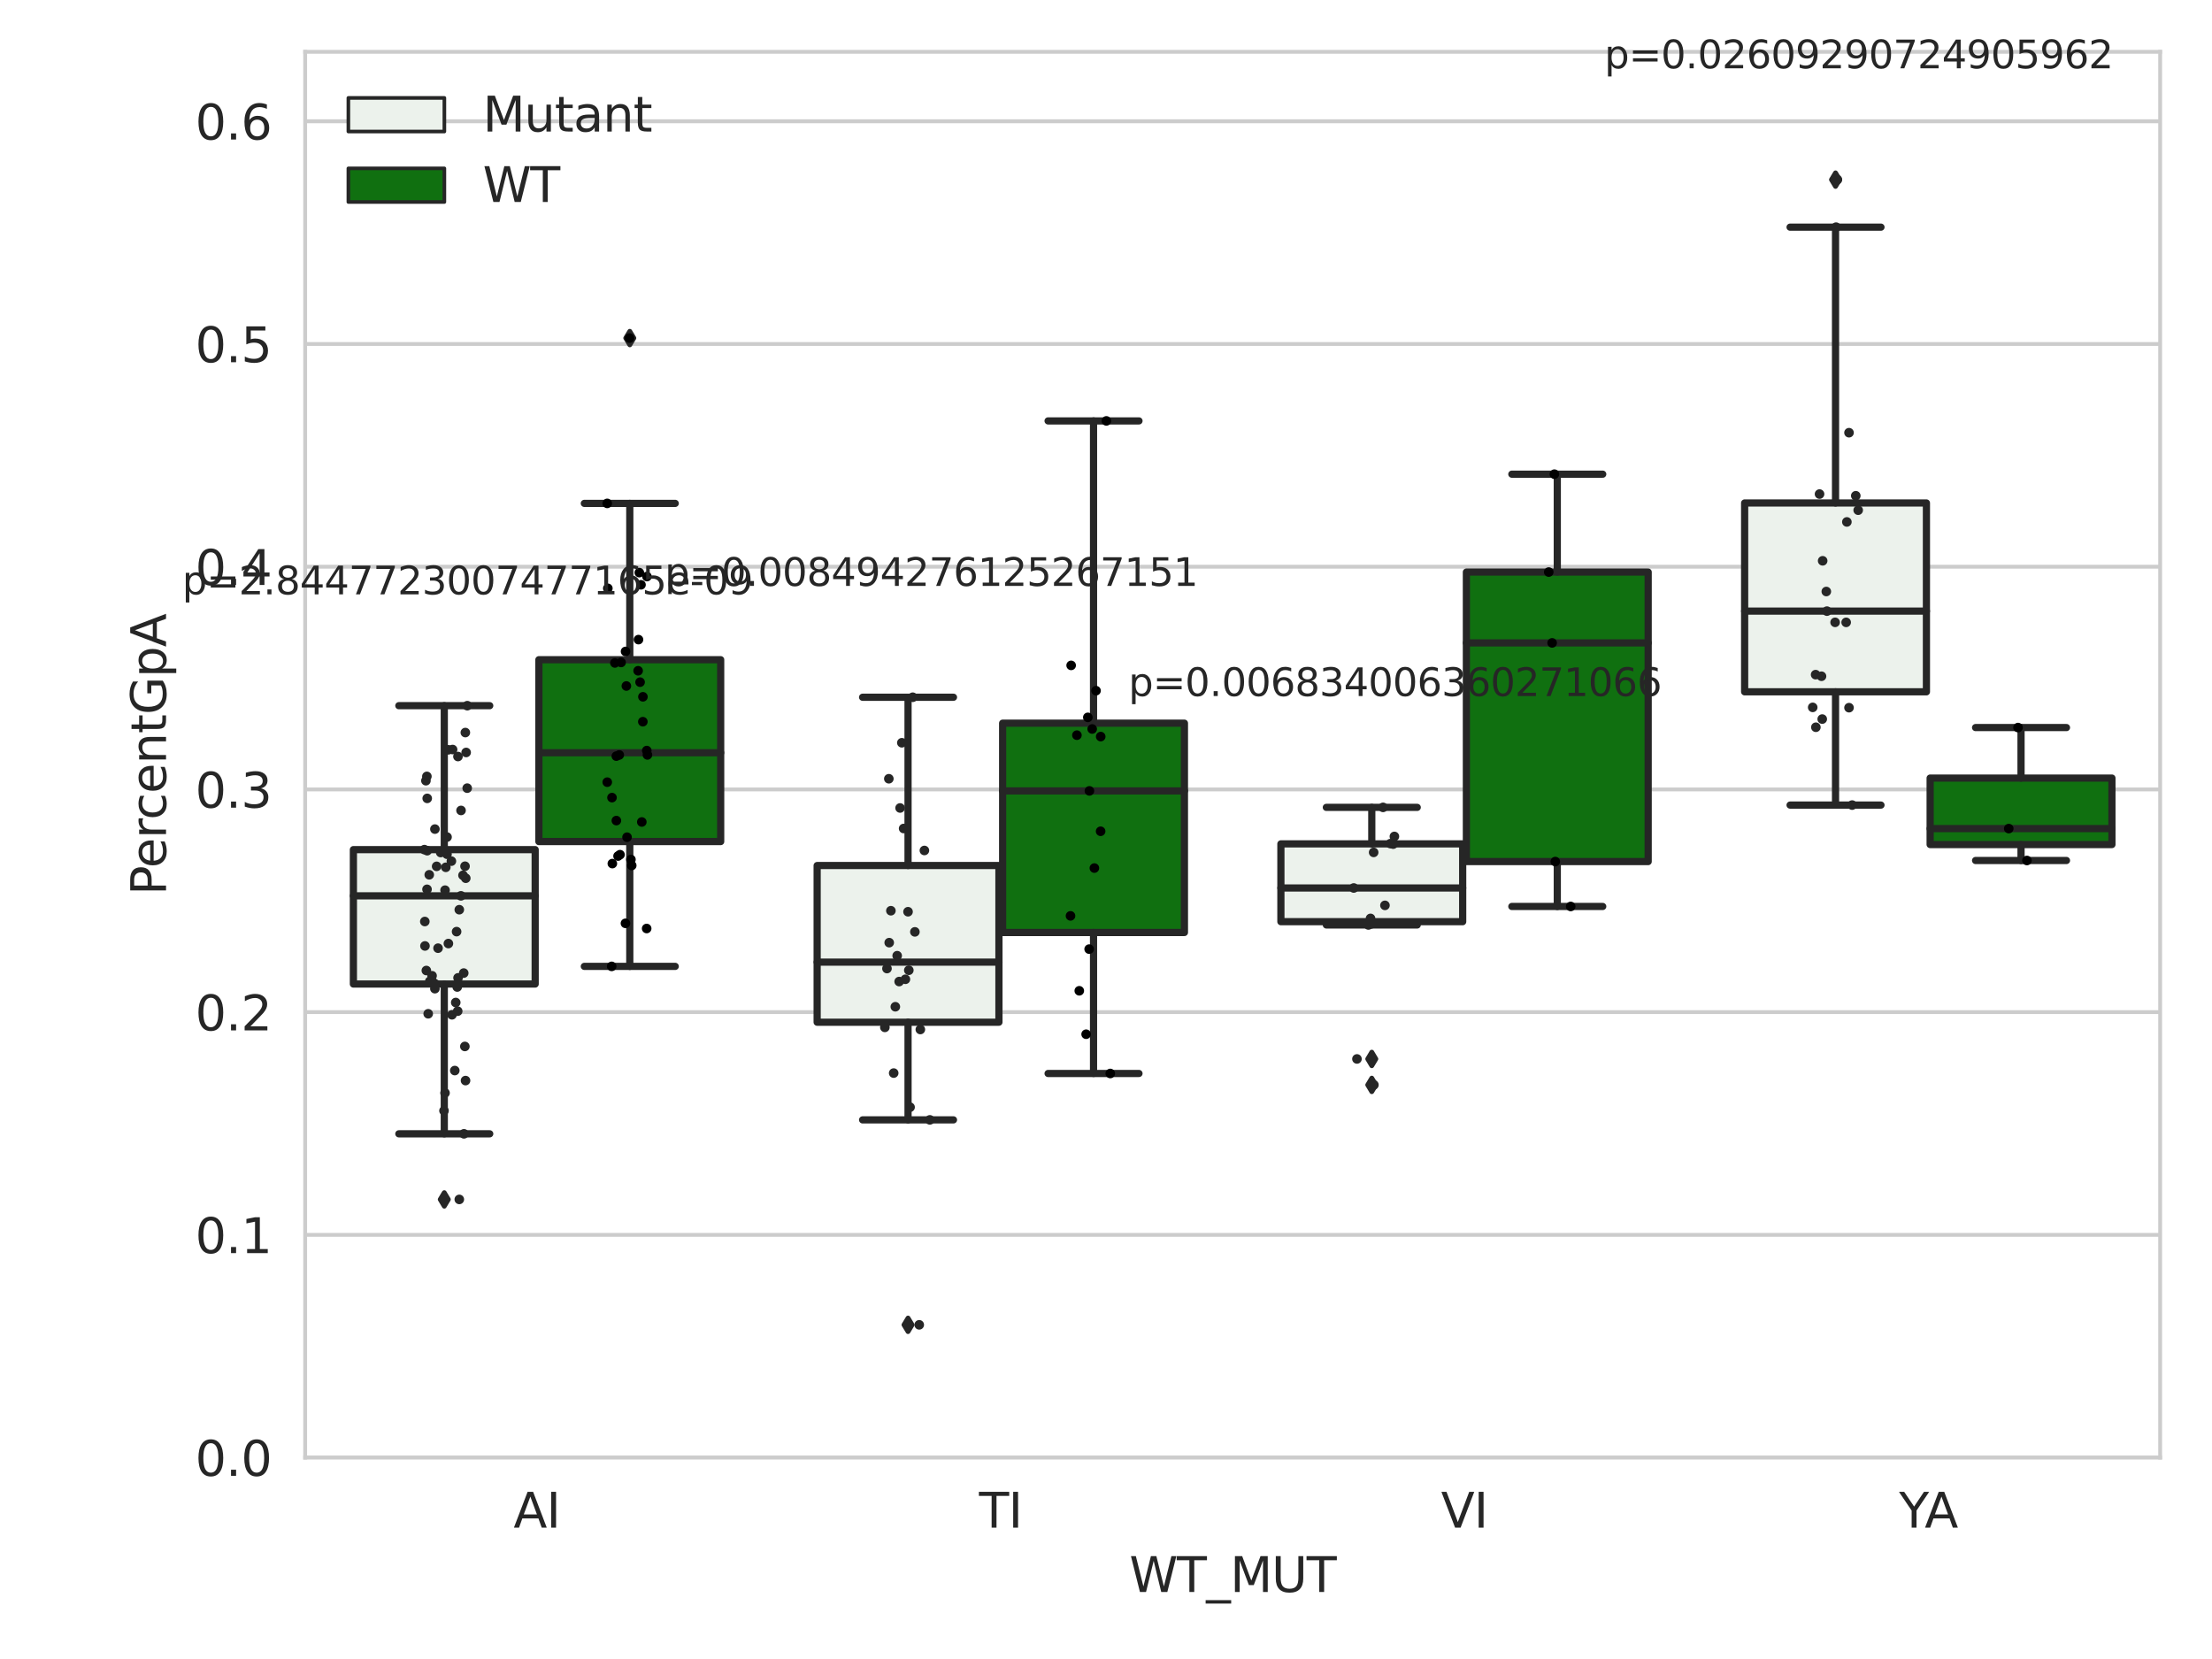 <?xml version="1.0" encoding="utf-8" standalone="no"?>
<!DOCTYPE svg PUBLIC "-//W3C//DTD SVG 1.1//EN"
  "http://www.w3.org/Graphics/SVG/1.1/DTD/svg11.dtd">
<svg xmlns:xlink="http://www.w3.org/1999/xlink" width="460.8pt" height="345.6pt" viewBox="0 0 460.8 345.6" xmlns="http://www.w3.org/2000/svg" version="1.1">
 <defs>
  <style type="text/css">*{stroke-linejoin: round; stroke-linecap: butt}</style>
 </defs>
 <g id="figure_1">
  <g id="patch_1">
   <path d="M 0 345.6 
L 460.8 345.6 
L 460.8 0 
L 0 0 
z
" style="fill: #ffffff"/>
  </g>
  <g id="axes_1">
   <g id="patch_2">
    <path d="M 63.571 303.64 
L 450 303.64 
L 450 10.8 
L 63.571 10.8 
z
" style="fill: #ffffff"/>
   </g>
   <g id="matplotlib.axis_1">
    <g id="xtick_1">
     <g id="text_1">
      <!-- AI -->
      <g style="fill: #262626" transform="translate(106.98 318.238)scale(0.1 -0.1)">
       <defs>
        <path id="DejaVuSans-41" d="M 2188 4044 
L 1331 1722 
L 3047 1722 
L 2188 4044 
z
M 1831 4666 
L 2547 4666 
L 4325 0 
L 3669 0 
L 3244 1197 
L 1141 1197 
L 716 0 
L 50 0 
L 1831 4666 
z
" transform="scale(0.016)"/>
        <path id="DejaVuSans-49" d="M 628 4666 
L 1259 4666 
L 1259 0 
L 628 0 
L 628 4666 
z
" transform="scale(0.016)"/>
       </defs>
       <use xlink:href="#DejaVuSans-41"/>
       <use xlink:href="#DejaVuSans-49" x="68.408"/>
      </g>
     </g>
    </g>
    <g id="xtick_2">
     <g id="text_2">
      <!-- TI -->
      <g style="fill: #262626" transform="translate(203.953 318.238)scale(0.1 -0.1)">
       <defs>
        <path id="DejaVuSans-54" d="M -19 4666 
L 3928 4666 
L 3928 4134 
L 2272 4134 
L 2272 0 
L 1638 0 
L 1638 4134 
L -19 4134 
L -19 4666 
z
" transform="scale(0.016)"/>
       </defs>
       <use xlink:href="#DejaVuSans-54"/>
       <use xlink:href="#DejaVuSans-49" x="61.084"/>
      </g>
     </g>
    </g>
    <g id="xtick_3">
     <g id="text_3">
      <!-- VI -->
      <g style="fill: #262626" transform="translate(300.194 318.238)scale(0.1 -0.1)">
       <defs>
        <path id="DejaVuSans-56" d="M 1831 0 
L 50 4666 
L 709 4666 
L 2188 738 
L 3669 4666 
L 4325 4666 
L 2547 0 
L 1831 0 
z
" transform="scale(0.016)"/>
       </defs>
       <use xlink:href="#DejaVuSans-56"/>
       <use xlink:href="#DejaVuSans-49" x="68.408"/>
      </g>
     </g>
    </g>
    <g id="xtick_4">
     <g id="text_4">
      <!-- YA -->
      <g style="fill: #262626" transform="translate(395.61 318.238)scale(0.1 -0.1)">
       <defs>
        <path id="DejaVuSans-59" d="M -13 4666 
L 666 4666 
L 1959 2747 
L 3244 4666 
L 3922 4666 
L 2272 2222 
L 2272 0 
L 1638 0 
L 1638 2222 
L -13 4666 
z
" transform="scale(0.016)"/>
       </defs>
       <use xlink:href="#DejaVuSans-59"/>
       <use xlink:href="#DejaVuSans-41" x="53.334"/>
      </g>
     </g>
    </g>
    <g id="text_5">
     <!-- WT_MUT -->
     <g style="fill: #262626" transform="translate(235.261 331.638)scale(0.1 -0.1)">
      <defs>
       <path id="DejaVuSans-57" d="M 213 4666 
L 850 4666 
L 1831 722 
L 2809 4666 
L 3519 4666 
L 4500 722 
L 5478 4666 
L 6119 4666 
L 4947 0 
L 4153 0 
L 3169 4050 
L 2175 0 
L 1381 0 
L 213 4666 
z
" transform="scale(0.016)"/>
       <path id="DejaVuSans-5f" d="M 3263 -1063 
L 3263 -1509 
L -63 -1509 
L -63 -1063 
L 3263 -1063 
z
" transform="scale(0.016)"/>
       <path id="DejaVuSans-4d" d="M 628 4666 
L 1569 4666 
L 2759 1491 
L 3956 4666 
L 4897 4666 
L 4897 0 
L 4281 0 
L 4281 4097 
L 3078 897 
L 2444 897 
L 1241 4097 
L 1241 0 
L 628 0 
L 628 4666 
z
" transform="scale(0.016)"/>
       <path id="DejaVuSans-55" d="M 556 4666 
L 1191 4666 
L 1191 1831 
Q 1191 1081 1462 751 
Q 1734 422 2344 422 
Q 2950 422 3222 751 
Q 3494 1081 3494 1831 
L 3494 4666 
L 4128 4666 
L 4128 1753 
Q 4128 841 3676 375 
Q 3225 -91 2344 -91 
Q 1459 -91 1007 375 
Q 556 841 556 1753 
L 556 4666 
z
" transform="scale(0.016)"/>
      </defs>
      <use xlink:href="#DejaVuSans-57"/>
      <use xlink:href="#DejaVuSans-54" x="98.877"/>
      <use xlink:href="#DejaVuSans-5f" x="159.961"/>
      <use xlink:href="#DejaVuSans-4d" x="209.961"/>
      <use xlink:href="#DejaVuSans-55" x="296.24"/>
      <use xlink:href="#DejaVuSans-54" x="369.434"/>
     </g>
    </g>
   </g>
   <g id="matplotlib.axis_2">
    <g id="ytick_1">
     <g id="line2d_1">
      <path d="M 63.571 303.64 
L 450 303.64 
" clip-path="url(#p50472e622a)" style="fill: none; stroke: #cccccc; stroke-width: 0.8; stroke-linecap: round"/>
     </g>
     <g id="text_6">
      <!-- 0.0 -->
      <g style="fill: #262626" transform="translate(40.668 307.439)scale(0.1 -0.1)">
       <defs>
        <path id="DejaVuSans-30" d="M 2034 4250 
Q 1547 4250 1301 3770 
Q 1056 3291 1056 2328 
Q 1056 1369 1301 889 
Q 1547 409 2034 409 
Q 2525 409 2770 889 
Q 3016 1369 3016 2328 
Q 3016 3291 2770 3770 
Q 2525 4250 2034 4250 
z
M 2034 4750 
Q 2819 4750 3233 4129 
Q 3647 3509 3647 2328 
Q 3647 1150 3233 529 
Q 2819 -91 2034 -91 
Q 1250 -91 836 529 
Q 422 1150 422 2328 
Q 422 3509 836 4129 
Q 1250 4750 2034 4750 
z
" transform="scale(0.016)"/>
        <path id="DejaVuSans-2e" d="M 684 794 
L 1344 794 
L 1344 0 
L 684 0 
L 684 794 
z
" transform="scale(0.016)"/>
       </defs>
       <use xlink:href="#DejaVuSans-30"/>
       <use xlink:href="#DejaVuSans-2e" x="63.623"/>
       <use xlink:href="#DejaVuSans-30" x="95.41"/>
      </g>
     </g>
    </g>
    <g id="ytick_2">
     <g id="line2d_2">
      <path d="M 63.571 257.244 
L 450 257.244 
" clip-path="url(#p50472e622a)" style="fill: none; stroke: #cccccc; stroke-width: 0.8; stroke-linecap: round"/>
     </g>
     <g id="text_7">
      <!-- 0.1 -->
      <g style="fill: #262626" transform="translate(40.668 261.043)scale(0.1 -0.1)">
       <defs>
        <path id="DejaVuSans-31" d="M 794 531 
L 1825 531 
L 1825 4091 
L 703 3866 
L 703 4441 
L 1819 4666 
L 2450 4666 
L 2450 531 
L 3481 531 
L 3481 0 
L 794 0 
L 794 531 
z
" transform="scale(0.016)"/>
       </defs>
       <use xlink:href="#DejaVuSans-30"/>
       <use xlink:href="#DejaVuSans-2e" x="63.623"/>
       <use xlink:href="#DejaVuSans-31" x="95.41"/>
      </g>
     </g>
    </g>
    <g id="ytick_3">
     <g id="line2d_3">
      <path d="M 63.571 210.848 
L 450 210.848 
" clip-path="url(#p50472e622a)" style="fill: none; stroke: #cccccc; stroke-width: 0.8; stroke-linecap: round"/>
     </g>
     <g id="text_8">
      <!-- 0.2 -->
      <g style="fill: #262626" transform="translate(40.668 214.647)scale(0.1 -0.1)">
       <defs>
        <path id="DejaVuSans-32" d="M 1228 531 
L 3431 531 
L 3431 0 
L 469 0 
L 469 531 
Q 828 903 1448 1529 
Q 2069 2156 2228 2338 
Q 2531 2678 2651 2914 
Q 2772 3150 2772 3378 
Q 2772 3750 2511 3984 
Q 2250 4219 1831 4219 
Q 1534 4219 1204 4116 
Q 875 4013 500 3803 
L 500 4441 
Q 881 4594 1212 4672 
Q 1544 4750 1819 4750 
Q 2544 4750 2975 4387 
Q 3406 4025 3406 3419 
Q 3406 3131 3298 2873 
Q 3191 2616 2906 2266 
Q 2828 2175 2409 1742 
Q 1991 1309 1228 531 
z
" transform="scale(0.016)"/>
       </defs>
       <use xlink:href="#DejaVuSans-30"/>
       <use xlink:href="#DejaVuSans-2e" x="63.623"/>
       <use xlink:href="#DejaVuSans-32" x="95.41"/>
      </g>
     </g>
    </g>
    <g id="ytick_4">
     <g id="line2d_4">
      <path d="M 63.571 164.452 
L 450 164.452 
" clip-path="url(#p50472e622a)" style="fill: none; stroke: #cccccc; stroke-width: 0.8; stroke-linecap: round"/>
     </g>
     <g id="text_9">
      <!-- 0.3 -->
      <g style="fill: #262626" transform="translate(40.668 168.251)scale(0.1 -0.1)">
       <defs>
        <path id="DejaVuSans-33" d="M 2597 2516 
Q 3050 2419 3304 2112 
Q 3559 1806 3559 1356 
Q 3559 666 3084 287 
Q 2609 -91 1734 -91 
Q 1441 -91 1130 -33 
Q 819 25 488 141 
L 488 750 
Q 750 597 1062 519 
Q 1375 441 1716 441 
Q 2309 441 2620 675 
Q 2931 909 2931 1356 
Q 2931 1769 2642 2001 
Q 2353 2234 1838 2234 
L 1294 2234 
L 1294 2753 
L 1863 2753 
Q 2328 2753 2575 2939 
Q 2822 3125 2822 3475 
Q 2822 3834 2567 4026 
Q 2313 4219 1838 4219 
Q 1578 4219 1281 4162 
Q 984 4106 628 3988 
L 628 4550 
Q 988 4650 1302 4700 
Q 1616 4750 1894 4750 
Q 2613 4750 3031 4423 
Q 3450 4097 3450 3541 
Q 3450 3153 3228 2886 
Q 3006 2619 2597 2516 
z
" transform="scale(0.016)"/>
       </defs>
       <use xlink:href="#DejaVuSans-30"/>
       <use xlink:href="#DejaVuSans-2e" x="63.623"/>
       <use xlink:href="#DejaVuSans-33" x="95.41"/>
      </g>
     </g>
    </g>
    <g id="ytick_5">
     <g id="line2d_5">
      <path d="M 63.571 118.056 
L 450 118.056 
" clip-path="url(#p50472e622a)" style="fill: none; stroke: #cccccc; stroke-width: 0.8; stroke-linecap: round"/>
     </g>
     <g id="text_10">
      <!-- 0.4 -->
      <g style="fill: #262626" transform="translate(40.668 121.855)scale(0.1 -0.1)">
       <defs>
        <path id="DejaVuSans-34" d="M 2419 4116 
L 825 1625 
L 2419 1625 
L 2419 4116 
z
M 2253 4666 
L 3047 4666 
L 3047 1625 
L 3713 1625 
L 3713 1100 
L 3047 1100 
L 3047 0 
L 2419 0 
L 2419 1100 
L 313 1100 
L 313 1709 
L 2253 4666 
z
" transform="scale(0.016)"/>
       </defs>
       <use xlink:href="#DejaVuSans-30"/>
       <use xlink:href="#DejaVuSans-2e" x="63.623"/>
       <use xlink:href="#DejaVuSans-34" x="95.41"/>
      </g>
     </g>
    </g>
    <g id="ytick_6">
     <g id="line2d_6">
      <path d="M 63.571 71.66 
L 450 71.66 
" clip-path="url(#p50472e622a)" style="fill: none; stroke: #cccccc; stroke-width: 0.8; stroke-linecap: round"/>
     </g>
     <g id="text_11">
      <!-- 0.5 -->
      <g style="fill: #262626" transform="translate(40.668 75.459)scale(0.1 -0.1)">
       <defs>
        <path id="DejaVuSans-35" d="M 691 4666 
L 3169 4666 
L 3169 4134 
L 1269 4134 
L 1269 2991 
Q 1406 3038 1543 3061 
Q 1681 3084 1819 3084 
Q 2600 3084 3056 2656 
Q 3513 2228 3513 1497 
Q 3513 744 3044 326 
Q 2575 -91 1722 -91 
Q 1428 -91 1123 -41 
Q 819 9 494 109 
L 494 744 
Q 775 591 1075 516 
Q 1375 441 1709 441 
Q 2250 441 2565 725 
Q 2881 1009 2881 1497 
Q 2881 1984 2565 2268 
Q 2250 2553 1709 2553 
Q 1456 2553 1204 2497 
Q 953 2441 691 2322 
L 691 4666 
z
" transform="scale(0.016)"/>
       </defs>
       <use xlink:href="#DejaVuSans-30"/>
       <use xlink:href="#DejaVuSans-2e" x="63.623"/>
       <use xlink:href="#DejaVuSans-35" x="95.41"/>
      </g>
     </g>
    </g>
    <g id="ytick_7">
     <g id="line2d_7">
      <path d="M 63.571 25.264 
L 450 25.264 
" clip-path="url(#p50472e622a)" style="fill: none; stroke: #cccccc; stroke-width: 0.8; stroke-linecap: round"/>
     </g>
     <g id="text_12">
      <!-- 0.6 -->
      <g style="fill: #262626" transform="translate(40.668 29.063)scale(0.1 -0.1)">
       <defs>
        <path id="DejaVuSans-36" d="M 2113 2584 
Q 1688 2584 1439 2293 
Q 1191 2003 1191 1497 
Q 1191 994 1439 701 
Q 1688 409 2113 409 
Q 2538 409 2786 701 
Q 3034 994 3034 1497 
Q 3034 2003 2786 2293 
Q 2538 2584 2113 2584 
z
M 3366 4563 
L 3366 3988 
Q 3128 4100 2886 4159 
Q 2644 4219 2406 4219 
Q 1781 4219 1451 3797 
Q 1122 3375 1075 2522 
Q 1259 2794 1537 2939 
Q 1816 3084 2150 3084 
Q 2853 3084 3261 2657 
Q 3669 2231 3669 1497 
Q 3669 778 3244 343 
Q 2819 -91 2113 -91 
Q 1303 -91 875 529 
Q 447 1150 447 2328 
Q 447 3434 972 4092 
Q 1497 4750 2381 4750 
Q 2619 4750 2861 4703 
Q 3103 4656 3366 4563 
z
" transform="scale(0.016)"/>
       </defs>
       <use xlink:href="#DejaVuSans-30"/>
       <use xlink:href="#DejaVuSans-2e" x="63.623"/>
       <use xlink:href="#DejaVuSans-36" x="95.41"/>
      </g>
     </g>
    </g>
    <g id="text_13">
     <!-- PercentGpA -->
     <g style="fill: #262626" transform="translate(34.588 186.497)rotate(-90)scale(0.1 -0.1)">
      <defs>
       <path id="DejaVuSans-50" d="M 1259 4147 
L 1259 2394 
L 2053 2394 
Q 2494 2394 2734 2622 
Q 2975 2850 2975 3272 
Q 2975 3691 2734 3919 
Q 2494 4147 2053 4147 
L 1259 4147 
z
M 628 4666 
L 2053 4666 
Q 2838 4666 3239 4311 
Q 3641 3956 3641 3272 
Q 3641 2581 3239 2228 
Q 2838 1875 2053 1875 
L 1259 1875 
L 1259 0 
L 628 0 
L 628 4666 
z
" transform="scale(0.016)"/>
       <path id="DejaVuSans-65" d="M 3597 1894 
L 3597 1613 
L 953 1613 
Q 991 1019 1311 708 
Q 1631 397 2203 397 
Q 2534 397 2845 478 
Q 3156 559 3463 722 
L 3463 178 
Q 3153 47 2828 -22 
Q 2503 -91 2169 -91 
Q 1331 -91 842 396 
Q 353 884 353 1716 
Q 353 2575 817 3079 
Q 1281 3584 2069 3584 
Q 2775 3584 3186 3129 
Q 3597 2675 3597 1894 
z
M 3022 2063 
Q 3016 2534 2758 2815 
Q 2500 3097 2075 3097 
Q 1594 3097 1305 2825 
Q 1016 2553 972 2059 
L 3022 2063 
z
" transform="scale(0.016)"/>
       <path id="DejaVuSans-72" d="M 2631 2963 
Q 2534 3019 2420 3045 
Q 2306 3072 2169 3072 
Q 1681 3072 1420 2755 
Q 1159 2438 1159 1844 
L 1159 0 
L 581 0 
L 581 3500 
L 1159 3500 
L 1159 2956 
Q 1341 3275 1631 3429 
Q 1922 3584 2338 3584 
Q 2397 3584 2469 3576 
Q 2541 3569 2628 3553 
L 2631 2963 
z
" transform="scale(0.016)"/>
       <path id="DejaVuSans-63" d="M 3122 3366 
L 3122 2828 
Q 2878 2963 2633 3030 
Q 2388 3097 2138 3097 
Q 1578 3097 1268 2742 
Q 959 2388 959 1747 
Q 959 1106 1268 751 
Q 1578 397 2138 397 
Q 2388 397 2633 464 
Q 2878 531 3122 666 
L 3122 134 
Q 2881 22 2623 -34 
Q 2366 -91 2075 -91 
Q 1284 -91 818 406 
Q 353 903 353 1747 
Q 353 2603 823 3093 
Q 1294 3584 2113 3584 
Q 2378 3584 2631 3529 
Q 2884 3475 3122 3366 
z
" transform="scale(0.016)"/>
       <path id="DejaVuSans-6e" d="M 3513 2113 
L 3513 0 
L 2938 0 
L 2938 2094 
Q 2938 2591 2744 2837 
Q 2550 3084 2163 3084 
Q 1697 3084 1428 2787 
Q 1159 2491 1159 1978 
L 1159 0 
L 581 0 
L 581 3500 
L 1159 3500 
L 1159 2956 
Q 1366 3272 1645 3428 
Q 1925 3584 2291 3584 
Q 2894 3584 3203 3211 
Q 3513 2838 3513 2113 
z
" transform="scale(0.016)"/>
       <path id="DejaVuSans-74" d="M 1172 4494 
L 1172 3500 
L 2356 3500 
L 2356 3053 
L 1172 3053 
L 1172 1153 
Q 1172 725 1289 603 
Q 1406 481 1766 481 
L 2356 481 
L 2356 0 
L 1766 0 
Q 1100 0 847 248 
Q 594 497 594 1153 
L 594 3053 
L 172 3053 
L 172 3500 
L 594 3500 
L 594 4494 
L 1172 4494 
z
" transform="scale(0.016)"/>
       <path id="DejaVuSans-47" d="M 3809 666 
L 3809 1919 
L 2778 1919 
L 2778 2438 
L 4434 2438 
L 4434 434 
Q 4069 175 3628 42 
Q 3188 -91 2688 -91 
Q 1594 -91 976 548 
Q 359 1188 359 2328 
Q 359 3472 976 4111 
Q 1594 4750 2688 4750 
Q 3144 4750 3555 4637 
Q 3966 4525 4313 4306 
L 4313 3634 
Q 3963 3931 3569 4081 
Q 3175 4231 2741 4231 
Q 1884 4231 1454 3753 
Q 1025 3275 1025 2328 
Q 1025 1384 1454 906 
Q 1884 428 2741 428 
Q 3075 428 3337 486 
Q 3600 544 3809 666 
z
" transform="scale(0.016)"/>
       <path id="DejaVuSans-70" d="M 1159 525 
L 1159 -1331 
L 581 -1331 
L 581 3500 
L 1159 3500 
L 1159 2969 
Q 1341 3281 1617 3432 
Q 1894 3584 2278 3584 
Q 2916 3584 3314 3078 
Q 3713 2572 3713 1747 
Q 3713 922 3314 415 
Q 2916 -91 2278 -91 
Q 1894 -91 1617 61 
Q 1341 213 1159 525 
z
M 3116 1747 
Q 3116 2381 2855 2742 
Q 2594 3103 2138 3103 
Q 1681 3103 1420 2742 
Q 1159 2381 1159 1747 
Q 1159 1113 1420 752 
Q 1681 391 2138 391 
Q 2594 391 2855 752 
Q 3116 1113 3116 1747 
z
" transform="scale(0.016)"/>
      </defs>
      <use xlink:href="#DejaVuSans-50"/>
      <use xlink:href="#DejaVuSans-65" x="56.678"/>
      <use xlink:href="#DejaVuSans-72" x="118.201"/>
      <use xlink:href="#DejaVuSans-63" x="157.064"/>
      <use xlink:href="#DejaVuSans-65" x="212.045"/>
      <use xlink:href="#DejaVuSans-6e" x="273.568"/>
      <use xlink:href="#DejaVuSans-74" x="336.947"/>
      <use xlink:href="#DejaVuSans-47" x="376.156"/>
      <use xlink:href="#DejaVuSans-70" x="453.646"/>
      <use xlink:href="#DejaVuSans-41" x="517.123"/>
     </g>
    </g>
   </g>
   <g id="patch_3">
    <path d="M 73.618 204.991 
L 111.488 204.991 
L 111.488 176.992 
L 73.618 176.992 
L 73.618 204.991 
z
" clip-path="url(#p50472e622a)" style="fill: #ecf2ec; stroke: #262626; stroke-width: 1.5; stroke-linejoin: miter"/>
   </g>
   <g id="patch_4">
    <path d="M 112.261 175.314 
L 150.131 175.314 
L 150.131 137.427 
L 112.261 137.427 
L 112.261 175.314 
z
" clip-path="url(#p50472e622a)" style="fill: #107010; stroke: #262626; stroke-width: 1.5; stroke-linejoin: miter"/>
   </g>
   <g id="patch_5">
    <path d="M 170.226 212.946 
L 208.096 212.946 
L 208.096 180.307 
L 170.226 180.307 
L 170.226 212.946 
z
" clip-path="url(#p50472e622a)" style="fill: #ecf2ec; stroke: #262626; stroke-width: 1.5; stroke-linejoin: miter"/>
   </g>
   <g id="patch_6">
    <path d="M 208.868 194.255 
L 246.738 194.255 
L 246.738 150.651 
L 208.868 150.651 
L 208.868 194.255 
z
" clip-path="url(#p50472e622a)" style="fill: #107010; stroke: #262626; stroke-width: 1.5; stroke-linejoin: miter"/>
   </g>
   <g id="patch_7">
    <path d="M 266.833 192.005 
L 304.703 192.005 
L 304.703 175.792 
L 266.833 175.792 
L 266.833 192.005 
z
" clip-path="url(#p50472e622a)" style="fill: #ecf2ec; stroke: #262626; stroke-width: 1.5; stroke-linejoin: miter"/>
   </g>
   <g id="patch_8">
    <path d="M 305.476 179.483 
L 343.346 179.483 
L 343.346 119.173 
L 305.476 119.173 
L 305.476 179.483 
z
" clip-path="url(#p50472e622a)" style="fill: #107010; stroke: #262626; stroke-width: 1.5; stroke-linejoin: miter"/>
   </g>
   <g id="patch_9">
    <path d="M 363.44 144.118 
L 401.31 144.118 
L 401.31 104.778 
L 363.44 104.778 
L 363.44 144.118 
z
" clip-path="url(#p50472e622a)" style="fill: #ecf2ec; stroke: #262626; stroke-width: 1.5; stroke-linejoin: miter"/>
   </g>
   <g id="patch_10">
    <path d="M 402.083 175.934 
L 439.953 175.934 
L 439.953 162.088 
L 402.083 162.088 
L 402.083 175.934 
z
" clip-path="url(#p50472e622a)" style="fill: #107010; stroke: #262626; stroke-width: 1.5; stroke-linejoin: miter"/>
   </g>
   <g id="patch_11">
    <path d="M 111.875 303.64 
L 111.875 303.64 
L 111.875 303.64 
L 111.875 303.64 
z
" clip-path="url(#p50472e622a)" style="fill: #ecf2ec; stroke: #262626; stroke-width: 0.75; stroke-linejoin: miter"/>
   </g>
   <g id="patch_12">
    <path d="M 111.875 303.64 
L 111.875 303.64 
L 111.875 303.64 
L 111.875 303.64 
z
" clip-path="url(#p50472e622a)" style="fill: #107010; stroke: #262626; stroke-width: 0.75; stroke-linejoin: miter"/>
   </g>
   <g id="PathCollection_1"/>
   <g id="PathCollection_2"/>
   <g id="line2d_8">
    <path d="M 92.553 204.991 
L 92.553 236.194 
" clip-path="url(#p50472e622a)" style="fill: none; stroke: #262626; stroke-width: 1.5; stroke-linecap: round"/>
   </g>
   <g id="line2d_9">
    <path d="M 92.553 176.992 
L 92.553 147.006 
" clip-path="url(#p50472e622a)" style="fill: none; stroke: #262626; stroke-width: 1.5; stroke-linecap: round"/>
   </g>
   <g id="line2d_10">
    <path d="M 83.086 236.194 
L 102.021 236.194 
" clip-path="url(#p50472e622a)" style="fill: none; stroke: #262626; stroke-width: 1.5; stroke-linecap: round"/>
   </g>
   <g id="line2d_11">
    <path d="M 83.086 147.006 
L 102.021 147.006 
" clip-path="url(#p50472e622a)" style="fill: none; stroke: #262626; stroke-width: 1.5; stroke-linecap: round"/>
   </g>
   <g id="line2d_12">
    <defs>
     <path id="m85975b8377" d="M -0 1.414 
L 0.849 0 
L 0 -1.414 
L -0.849 -0 
z
" style="stroke: #262626; stroke-linejoin: miter"/>
    </defs>
    <g clip-path="url(#p50472e622a)">
     <use xlink:href="#m85975b8377" x="92.553" y="249.86" style="fill: #262626; stroke: #262626; stroke-linejoin: miter"/>
    </g>
   </g>
   <g id="line2d_13">
    <path d="M 131.196 175.314 
L 131.196 201.314 
" clip-path="url(#p50472e622a)" style="fill: none; stroke: #262626; stroke-width: 1.5; stroke-linecap: round"/>
   </g>
   <g id="line2d_14">
    <path d="M 131.196 137.427 
L 131.196 104.865 
" clip-path="url(#p50472e622a)" style="fill: none; stroke: #262626; stroke-width: 1.5; stroke-linecap: round"/>
   </g>
   <g id="line2d_15">
    <path d="M 121.729 201.314 
L 140.664 201.314 
" clip-path="url(#p50472e622a)" style="fill: none; stroke: #262626; stroke-width: 1.5; stroke-linecap: round"/>
   </g>
   <g id="line2d_16">
    <path d="M 121.729 104.865 
L 140.664 104.865 
" clip-path="url(#p50472e622a)" style="fill: none; stroke: #262626; stroke-width: 1.5; stroke-linecap: round"/>
   </g>
   <g id="line2d_17">
    <g clip-path="url(#p50472e622a)">
     <use xlink:href="#m85975b8377" x="131.196" y="70.427" style="fill: #262626; stroke: #262626; stroke-linejoin: miter"/>
    </g>
   </g>
   <g id="line2d_18">
    <path d="M 189.161 212.946 
L 189.161 233.29 
" clip-path="url(#p50472e622a)" style="fill: none; stroke: #262626; stroke-width: 1.5; stroke-linecap: round"/>
   </g>
   <g id="line2d_19">
    <path d="M 189.161 180.307 
L 189.161 145.25 
" clip-path="url(#p50472e622a)" style="fill: none; stroke: #262626; stroke-width: 1.5; stroke-linecap: round"/>
   </g>
   <g id="line2d_20">
    <path d="M 179.693 233.29 
L 198.628 233.29 
" clip-path="url(#p50472e622a)" style="fill: none; stroke: #262626; stroke-width: 1.5; stroke-linecap: round"/>
   </g>
   <g id="line2d_21">
    <path d="M 179.693 145.25 
L 198.628 145.25 
" clip-path="url(#p50472e622a)" style="fill: none; stroke: #262626; stroke-width: 1.5; stroke-linecap: round"/>
   </g>
   <g id="line2d_22">
    <g clip-path="url(#p50472e622a)">
     <use xlink:href="#m85975b8377" x="189.161" y="275.984" style="fill: #262626; stroke: #262626; stroke-linejoin: miter"/>
    </g>
   </g>
   <g id="line2d_23">
    <path d="M 227.803 194.255 
L 227.803 223.626 
" clip-path="url(#p50472e622a)" style="fill: none; stroke: #262626; stroke-width: 1.5; stroke-linecap: round"/>
   </g>
   <g id="line2d_24">
    <path d="M 227.803 150.651 
L 227.803 87.683 
" clip-path="url(#p50472e622a)" style="fill: none; stroke: #262626; stroke-width: 1.5; stroke-linecap: round"/>
   </g>
   <g id="line2d_25">
    <path d="M 218.336 223.626 
L 237.271 223.626 
" clip-path="url(#p50472e622a)" style="fill: none; stroke: #262626; stroke-width: 1.5; stroke-linecap: round"/>
   </g>
   <g id="line2d_26">
    <path d="M 218.336 87.683 
L 237.271 87.683 
" clip-path="url(#p50472e622a)" style="fill: none; stroke: #262626; stroke-width: 1.5; stroke-linecap: round"/>
   </g>
   <g id="line2d_27"/>
   <g id="line2d_28">
    <path d="M 285.768 192.005 
L 285.768 192.686 
" clip-path="url(#p50472e622a)" style="fill: none; stroke: #262626; stroke-width: 1.5; stroke-linecap: round"/>
   </g>
   <g id="line2d_29">
    <path d="M 285.768 175.792 
L 285.768 168.191 
" clip-path="url(#p50472e622a)" style="fill: none; stroke: #262626; stroke-width: 1.5; stroke-linecap: round"/>
   </g>
   <g id="line2d_30">
    <path d="M 276.3 192.686 
L 295.235 192.686 
" clip-path="url(#p50472e622a)" style="fill: none; stroke: #262626; stroke-width: 1.5; stroke-linecap: round"/>
   </g>
   <g id="line2d_31">
    <path d="M 276.3 168.191 
L 295.235 168.191 
" clip-path="url(#p50472e622a)" style="fill: none; stroke: #262626; stroke-width: 1.5; stroke-linecap: round"/>
   </g>
   <g id="line2d_32">
    <g clip-path="url(#p50472e622a)">
     <use xlink:href="#m85975b8377" x="285.768" y="220.597" style="fill: #262626; stroke: #262626; stroke-linejoin: miter"/>
     <use xlink:href="#m85975b8377" x="285.768" y="226.003" style="fill: #262626; stroke: #262626; stroke-linejoin: miter"/>
    </g>
   </g>
   <g id="line2d_33">
    <path d="M 324.411 179.483 
L 324.411 188.833 
" clip-path="url(#p50472e622a)" style="fill: none; stroke: #262626; stroke-width: 1.5; stroke-linecap: round"/>
   </g>
   <g id="line2d_34">
    <path d="M 324.411 119.173 
L 324.411 98.78 
" clip-path="url(#p50472e622a)" style="fill: none; stroke: #262626; stroke-width: 1.5; stroke-linecap: round"/>
   </g>
   <g id="line2d_35">
    <path d="M 314.943 188.833 
L 333.878 188.833 
" clip-path="url(#p50472e622a)" style="fill: none; stroke: #262626; stroke-width: 1.5; stroke-linecap: round"/>
   </g>
   <g id="line2d_36">
    <path d="M 314.943 98.78 
L 333.878 98.78 
" clip-path="url(#p50472e622a)" style="fill: none; stroke: #262626; stroke-width: 1.5; stroke-linecap: round"/>
   </g>
   <g id="line2d_37"/>
   <g id="line2d_38">
    <path d="M 382.375 144.118 
L 382.375 167.713 
" clip-path="url(#p50472e622a)" style="fill: none; stroke: #262626; stroke-width: 1.5; stroke-linecap: round"/>
   </g>
   <g id="line2d_39">
    <path d="M 382.375 104.778 
L 382.375 47.322 
" clip-path="url(#p50472e622a)" style="fill: none; stroke: #262626; stroke-width: 1.5; stroke-linecap: round"/>
   </g>
   <g id="line2d_40">
    <path d="M 372.907 167.713 
L 391.842 167.713 
" clip-path="url(#p50472e622a)" style="fill: none; stroke: #262626; stroke-width: 1.5; stroke-linecap: round"/>
   </g>
   <g id="line2d_41">
    <path d="M 372.907 47.322 
L 391.842 47.322 
" clip-path="url(#p50472e622a)" style="fill: none; stroke: #262626; stroke-width: 1.5; stroke-linecap: round"/>
   </g>
   <g id="line2d_42">
    <g clip-path="url(#p50472e622a)">
     <use xlink:href="#m85975b8377" x="382.375" y="37.422" style="fill: #262626; stroke: #262626; stroke-linejoin: miter"/>
    </g>
   </g>
   <g id="line2d_43">
    <path d="M 421.018 175.934 
L 421.018 179.258 
" clip-path="url(#p50472e622a)" style="fill: none; stroke: #262626; stroke-width: 1.5; stroke-linecap: round"/>
   </g>
   <g id="line2d_44">
    <path d="M 421.018 162.088 
L 421.018 151.565 
" clip-path="url(#p50472e622a)" style="fill: none; stroke: #262626; stroke-width: 1.5; stroke-linecap: round"/>
   </g>
   <g id="line2d_45">
    <path d="M 411.55 179.258 
L 430.485 179.258 
" clip-path="url(#p50472e622a)" style="fill: none; stroke: #262626; stroke-width: 1.5; stroke-linecap: round"/>
   </g>
   <g id="line2d_46">
    <path d="M 411.55 151.565 
L 430.485 151.565 
" clip-path="url(#p50472e622a)" style="fill: none; stroke: #262626; stroke-width: 1.5; stroke-linecap: round"/>
   </g>
   <g id="line2d_47"/>
   <g id="line2d_48">
    <path d="M 73.618 186.618 
L 111.488 186.618 
" clip-path="url(#p50472e622a)" style="fill: none; stroke: #262626; stroke-width: 1.5; stroke-linecap: round"/>
   </g>
   <g id="line2d_49">
    <path d="M 112.261 156.81 
L 150.131 156.81 
" clip-path="url(#p50472e622a)" style="fill: none; stroke: #262626; stroke-width: 1.5; stroke-linecap: round"/>
   </g>
   <g id="line2d_50">
    <path d="M 170.226 200.43 
L 208.096 200.43 
" clip-path="url(#p50472e622a)" style="fill: none; stroke: #262626; stroke-width: 1.5; stroke-linecap: round"/>
   </g>
   <g id="line2d_51">
    <path d="M 208.868 164.755 
L 246.738 164.755 
" clip-path="url(#p50472e622a)" style="fill: none; stroke: #262626; stroke-width: 1.5; stroke-linecap: round"/>
   </g>
   <g id="line2d_52">
    <path d="M 266.833 184.982 
L 304.703 184.982 
" clip-path="url(#p50472e622a)" style="fill: none; stroke: #262626; stroke-width: 1.5; stroke-linecap: round"/>
   </g>
   <g id="line2d_53">
    <path d="M 305.476 133.926 
L 343.346 133.926 
" clip-path="url(#p50472e622a)" style="fill: none; stroke: #262626; stroke-width: 1.5; stroke-linecap: round"/>
   </g>
   <g id="line2d_54">
    <path d="M 363.44 127.308 
L 401.31 127.308 
" clip-path="url(#p50472e622a)" style="fill: none; stroke: #262626; stroke-width: 1.5; stroke-linecap: round"/>
   </g>
   <g id="line2d_55">
    <path d="M 402.083 172.611 
L 439.953 172.611 
" clip-path="url(#p50472e622a)" style="fill: none; stroke: #262626; stroke-width: 1.5; stroke-linecap: round"/>
   </g>
   <g id="patch_13">
    <path d="M 63.571 303.64 
L 63.571 10.8 
" style="fill: none; stroke: #cccccc; stroke-width: 0.8; stroke-linejoin: miter; stroke-linecap: square"/>
   </g>
   <g id="patch_14">
    <path d="M 450 303.64 
L 450 10.8 
" style="fill: none; stroke: #cccccc; stroke-width: 0.8; stroke-linejoin: miter; stroke-linecap: square"/>
   </g>
   <g id="patch_15">
    <path d="M 63.571 303.64 
L 450 303.64 
" style="fill: none; stroke: #cccccc; stroke-width: 0.8; stroke-linejoin: miter; stroke-linecap: square"/>
   </g>
   <g id="patch_16">
    <path d="M 63.571 10.8 
L 450 10.8 
" style="fill: none; stroke: #cccccc; stroke-width: 0.8; stroke-linejoin: miter; stroke-linecap: square"/>
   </g>
   <g id="PathCollection_3">
    <defs>
     <path id="C0_0_247a662098" d="M 0 1 
C 0.265 1 0.52 0.895 0.707 0.707 
C 0.895 0.52 1 0.265 1 -0 
C 1 -0.265 0.895 -0.52 0.707 -0.707 
C 0.52 -0.895 0.265 -1 0 -1 
C -0.265 -1 -0.52 -0.895 -0.707 -0.707 
C -0.895 -0.52 -1 -0.265 -1 0 
C -1 0.265 -0.895 0.52 -0.707 0.707 
C -0.52 0.895 -0.265 1 0 1 
z
"/>
    </defs>
    <g clip-path="url(#p50472e622a)">
     <use xlink:href="#C0_0_247a662098" x="94.033" y="179.391" style="fill: #262626"/>
    </g>
    <g clip-path="url(#p50472e622a)">
     <use xlink:href="#C0_0_247a662098" x="88.957" y="185.26" style="fill: #262626"/>
    </g>
    <g clip-path="url(#p50472e622a)">
     <use xlink:href="#C0_0_247a662098" x="96.98" y="225.104" style="fill: #262626"/>
    </g>
    <g clip-path="url(#p50472e622a)">
     <use xlink:href="#C0_0_247a662098" x="97.106" y="156.752" style="fill: #262626"/>
    </g>
    <g clip-path="url(#p50472e622a)">
     <use xlink:href="#C0_0_247a662098" x="96.453" y="182.345" style="fill: #262626"/>
    </g>
    <g clip-path="url(#p50472e622a)">
     <use xlink:href="#C0_0_247a662098" x="96.652" y="236.194" style="fill: #262626"/>
    </g>
    <g clip-path="url(#p50472e622a)">
     <use xlink:href="#C0_0_247a662098" x="93.126" y="174.377" style="fill: #262626"/>
    </g>
    <g clip-path="url(#p50472e622a)">
     <use xlink:href="#C0_0_247a662098" x="97.327" y="164.186" style="fill: #262626"/>
    </g>
    <g clip-path="url(#p50472e622a)">
     <use xlink:href="#C0_0_247a662098" x="96.941" y="152.605" style="fill: #262626"/>
    </g>
    <g clip-path="url(#p50472e622a)">
     <use xlink:href="#C0_0_247a662098" x="88.928" y="161.736" style="fill: #262626"/>
    </g>
    <g clip-path="url(#p50472e622a)">
     <use xlink:href="#C0_0_247a662098" x="95.402" y="157.598" style="fill: #262626"/>
    </g>
    <g clip-path="url(#p50472e622a)">
     <use xlink:href="#C0_0_247a662098" x="97.347" y="147.006" style="fill: #262626"/>
    </g>
    <g clip-path="url(#p50472e622a)">
     <use xlink:href="#C0_0_247a662098" x="93.391" y="156.197" style="fill: #262626"/>
    </g>
    <g clip-path="url(#p50472e622a)">
     <use xlink:href="#C0_0_247a662098" x="95.679" y="189.508" style="fill: #262626"/>
    </g>
    <g clip-path="url(#p50472e622a)">
     <use xlink:href="#C0_0_247a662098" x="96.839" y="217.993" style="fill: #262626"/>
    </g>
    <g clip-path="url(#p50472e622a)">
     <use xlink:href="#C0_0_247a662098" x="90.601" y="172.715" style="fill: #262626"/>
    </g>
    <g clip-path="url(#p50472e622a)">
     <use xlink:href="#C0_0_247a662098" x="96.021" y="186.618" style="fill: #262626"/>
    </g>
    <g clip-path="url(#p50472e622a)">
     <use xlink:href="#C0_0_247a662098" x="90.959" y="180.476" style="fill: #262626"/>
    </g>
    <g clip-path="url(#p50472e622a)">
     <use xlink:href="#C0_0_247a662098" x="92.871" y="180.676" style="fill: #262626"/>
    </g>
    <g clip-path="url(#p50472e622a)">
     <use xlink:href="#C0_0_247a662098" x="89.202" y="211.187" style="fill: #262626"/>
    </g>
    <g clip-path="url(#p50472e622a)">
     <use xlink:href="#C0_0_247a662098" x="89.42" y="182.233" style="fill: #262626"/>
    </g>
    <g clip-path="url(#p50472e622a)">
     <use xlink:href="#C0_0_247a662098" x="97.029" y="182.951" style="fill: #262626"/>
    </g>
    <g clip-path="url(#p50472e622a)">
     <use xlink:href="#C0_0_247a662098" x="92.715" y="185.438" style="fill: #262626"/>
    </g>
    <g clip-path="url(#p50472e622a)">
     <use xlink:href="#C0_0_247a662098" x="95.68" y="249.86" style="fill: #262626"/>
    </g>
    <g clip-path="url(#p50472e622a)">
     <use xlink:href="#C0_0_247a662098" x="92.704" y="227.686" style="fill: #262626"/>
    </g>
    <g clip-path="url(#p50472e622a)">
     <use xlink:href="#C0_0_247a662098" x="96.603" y="202.709" style="fill: #262626"/>
    </g>
    <g clip-path="url(#p50472e622a)">
     <use xlink:href="#C0_0_247a662098" x="90.19" y="204.609" style="fill: #262626"/>
    </g>
    <g clip-path="url(#p50472e622a)">
     <use xlink:href="#C0_0_247a662098" x="96.873" y="180.45" style="fill: #262626"/>
    </g>
    <g clip-path="url(#p50472e622a)">
     <use xlink:href="#C0_0_247a662098" x="90.597" y="205.958" style="fill: #262626"/>
    </g>
    <g clip-path="url(#p50472e622a)">
     <use xlink:href="#C0_0_247a662098" x="90.008" y="203.267" style="fill: #262626"/>
    </g>
    <g clip-path="url(#p50472e622a)">
     <use xlink:href="#C0_0_247a662098" x="94.157" y="211.397" style="fill: #262626"/>
    </g>
    <g clip-path="url(#p50472e622a)">
     <use xlink:href="#C0_0_247a662098" x="94.939" y="208.839" style="fill: #262626"/>
    </g>
    <g clip-path="url(#p50472e622a)">
     <use xlink:href="#C0_0_247a662098" x="95.347" y="210.646" style="fill: #262626"/>
    </g>
    <g clip-path="url(#p50472e622a)">
     <use xlink:href="#C0_0_247a662098" x="90.68" y="204.991" style="fill: #262626"/>
    </g>
    <g clip-path="url(#p50472e622a)">
     <use xlink:href="#C0_0_247a662098" x="88.727" y="162.636" style="fill: #262626"/>
    </g>
    <g clip-path="url(#p50472e622a)">
     <use xlink:href="#C0_0_247a662098" x="95.253" y="205.61" style="fill: #262626"/>
    </g>
    <g clip-path="url(#p50472e622a)">
     <use xlink:href="#C0_0_247a662098" x="91.805" y="177.597" style="fill: #262626"/>
    </g>
    <g clip-path="url(#p50472e622a)">
     <use xlink:href="#C0_0_247a662098" x="89.539" y="204.417" style="fill: #262626"/>
    </g>
    <g clip-path="url(#p50472e622a)">
     <use xlink:href="#C0_0_247a662098" x="94.284" y="156.14" style="fill: #262626"/>
    </g>
    <g clip-path="url(#p50472e622a)">
     <use xlink:href="#C0_0_247a662098" x="93.409" y="196.558" style="fill: #262626"/>
    </g>
    <g clip-path="url(#p50472e622a)">
     <use xlink:href="#C0_0_247a662098" x="95.118" y="194.076" style="fill: #262626"/>
    </g>
    <g clip-path="url(#p50472e622a)">
     <use xlink:href="#C0_0_247a662098" x="96.041" y="168.83" style="fill: #262626"/>
    </g>
    <g clip-path="url(#p50472e622a)">
     <use xlink:href="#C0_0_247a662098" x="94.74" y="223.016" style="fill: #262626"/>
    </g>
    <g clip-path="url(#p50472e622a)">
     <use xlink:href="#C0_0_247a662098" x="88.53" y="197.058" style="fill: #262626"/>
    </g>
    <g clip-path="url(#p50472e622a)">
     <use xlink:href="#C0_0_247a662098" x="93.12" y="177.947" style="fill: #262626"/>
    </g>
    <g clip-path="url(#p50472e622a)">
     <use xlink:href="#C0_0_247a662098" x="88.995" y="177.216" style="fill: #262626"/>
    </g>
    <g clip-path="url(#p50472e622a)">
     <use xlink:href="#C0_0_247a662098" x="91.252" y="197.523" style="fill: #262626"/>
    </g>
    <g clip-path="url(#p50472e622a)">
     <use xlink:href="#C0_0_247a662098" x="95.421" y="203.705" style="fill: #262626"/>
    </g>
    <g clip-path="url(#p50472e622a)">
     <use xlink:href="#C0_0_247a662098" x="88.497" y="191.968" style="fill: #262626"/>
    </g>
    <g clip-path="url(#p50472e622a)">
     <use xlink:href="#C0_0_247a662098" x="88.998" y="166.316" style="fill: #262626"/>
    </g>
    <g clip-path="url(#p50472e622a)">
     <use xlink:href="#C0_0_247a662098" x="88.817" y="202.177" style="fill: #262626"/>
    </g>
    <g clip-path="url(#p50472e622a)">
     <use xlink:href="#C0_0_247a662098" x="88.413" y="176.992" style="fill: #262626"/>
    </g>
    <g clip-path="url(#p50472e622a)">
     <use xlink:href="#C0_0_247a662098" x="92.493" y="231.387" style="fill: #262626"/>
    </g>
   </g>
   <g id="PathCollection_4">
    <defs>
     <path id="C1_0_abf553fd9e" d="M 0 1 
C 0.265 1 0.52 0.895 0.707 0.707 
C 0.895 0.52 1 0.265 1 -0 
C 1 -0.265 0.895 -0.52 0.707 -0.707 
C 0.52 -0.895 0.265 -1 0 -1 
C -0.265 -1 -0.52 -0.895 -0.707 -0.707 
C -0.895 -0.52 -1 -0.265 -1 0 
C -1 0.265 -0.895 0.52 -0.707 0.707 
C -0.52 0.895 -0.265 1 0 1 
z
"/>
    </defs>
    <g clip-path="url(#p50472e622a)">
     <use xlink:href="#C1_0_abf553fd9e" x="128.093" y="138.102"/>
    </g>
    <g clip-path="url(#p50472e622a)">
     <use xlink:href="#C1_0_abf553fd9e" x="127.49" y="166.157"/>
    </g>
    <g clip-path="url(#p50472e622a)">
     <use xlink:href="#C1_0_abf553fd9e" x="126.501" y="162.939"/>
    </g>
    <g clip-path="url(#p50472e622a)">
     <use xlink:href="#C1_0_abf553fd9e" x="130.314" y="135.711"/>
    </g>
    <g clip-path="url(#p50472e622a)">
     <use xlink:href="#C1_0_abf553fd9e" x="133.341" y="142.105"/>
    </g>
    <g clip-path="url(#p50472e622a)">
     <use xlink:href="#C1_0_abf553fd9e" x="133.7" y="171.233"/>
    </g>
    <g clip-path="url(#p50472e622a)">
     <use xlink:href="#C1_0_abf553fd9e" x="131.6" y="180.3"/>
    </g>
    <g clip-path="url(#p50472e622a)">
     <use xlink:href="#C1_0_abf553fd9e" x="133.009" y="133.243"/>
    </g>
    <g clip-path="url(#p50472e622a)">
     <use xlink:href="#C1_0_abf553fd9e" x="130.294" y="192.347"/>
    </g>
    <g clip-path="url(#p50472e622a)">
     <use xlink:href="#C1_0_abf553fd9e" x="134.772" y="120.107"/>
    </g>
    <g clip-path="url(#p50472e622a)">
     <use xlink:href="#C1_0_abf553fd9e" x="134.874" y="157.26"/>
    </g>
    <g clip-path="url(#p50472e622a)">
     <use xlink:href="#C1_0_abf553fd9e" x="130.624" y="174.405"/>
    </g>
    <g clip-path="url(#p50472e622a)">
     <use xlink:href="#C1_0_abf553fd9e" x="128.75" y="178.331"/>
    </g>
    <g clip-path="url(#p50472e622a)">
     <use xlink:href="#C1_0_abf553fd9e" x="126.497" y="104.865"/>
    </g>
    <g clip-path="url(#p50472e622a)">
     <use xlink:href="#C1_0_abf553fd9e" x="129.385" y="137.999"/>
    </g>
    <g clip-path="url(#p50472e622a)">
     <use xlink:href="#C1_0_abf553fd9e" x="133.916" y="150.343"/>
    </g>
    <g clip-path="url(#p50472e622a)">
     <use xlink:href="#C1_0_abf553fd9e" x="129.157" y="178.044"/>
    </g>
    <g clip-path="url(#p50472e622a)">
     <use xlink:href="#C1_0_abf553fd9e" x="133.531" y="121.824"/>
    </g>
    <g clip-path="url(#p50472e622a)">
     <use xlink:href="#C1_0_abf553fd9e" x="133.185" y="119.286"/>
    </g>
    <g clip-path="url(#p50472e622a)">
     <use xlink:href="#C1_0_abf553fd9e" x="127.425" y="201.314"/>
    </g>
    <g clip-path="url(#p50472e622a)">
     <use xlink:href="#C1_0_abf553fd9e" x="132.933" y="139.735"/>
    </g>
    <g clip-path="url(#p50472e622a)">
     <use xlink:href="#C1_0_abf553fd9e" x="134.735" y="156.359"/>
    </g>
    <g clip-path="url(#p50472e622a)">
     <use xlink:href="#C1_0_abf553fd9e" x="131.141" y="70.427"/>
    </g>
    <g clip-path="url(#p50472e622a)">
     <use xlink:href="#C1_0_abf553fd9e" x="133.934" y="145.157"/>
    </g>
    <g clip-path="url(#p50472e622a)">
     <use xlink:href="#C1_0_abf553fd9e" x="134.712" y="193.425"/>
    </g>
    <g clip-path="url(#p50472e622a)">
     <use xlink:href="#C1_0_abf553fd9e" x="130.484" y="142.905"/>
    </g>
    <g clip-path="url(#p50472e622a)">
     <use xlink:href="#C1_0_abf553fd9e" x="129.003" y="157.273"/>
    </g>
    <g clip-path="url(#p50472e622a)">
     <use xlink:href="#C1_0_abf553fd9e" x="126.624" y="122.559"/>
    </g>
    <g clip-path="url(#p50472e622a)">
     <use xlink:href="#C1_0_abf553fd9e" x="127.564" y="179.9"/>
    </g>
    <g clip-path="url(#p50472e622a)">
     <use xlink:href="#C1_0_abf553fd9e" x="128.401" y="170.945"/>
    </g>
    <g clip-path="url(#p50472e622a)">
     <use xlink:href="#C1_0_abf553fd9e" x="131.433" y="179.049"/>
    </g>
    <g clip-path="url(#p50472e622a)">
     <use xlink:href="#C1_0_abf553fd9e" x="128.393" y="157.512"/>
    </g>
   </g>
   <g id="PathCollection_5">
    <defs>
     <path id="C2_0_2c66ea0106" d="M 0 1 
C 0.265 1 0.52 0.895 0.707 0.707 
C 0.895 0.52 1 0.265 1 -0 
C 1 -0.265 0.895 -0.52 0.707 -0.707 
C 0.52 -0.895 0.265 -1 0 -1 
C -0.265 -1 -0.52 -0.895 -0.707 -0.707 
C -0.895 -0.52 -1 -0.265 -1 0 
C -1 0.265 -0.895 0.52 -0.707 0.707 
C -0.52 0.895 -0.265 1 0 1 
z
"/>
    </defs>
    <g clip-path="url(#p50472e622a)">
     <use xlink:href="#C2_0_2c66ea0106" x="187.871" y="154.731" style="fill: #262626"/>
    </g>
    <g clip-path="url(#p50472e622a)">
     <use xlink:href="#C2_0_2c66ea0106" x="188.614" y="204.001" style="fill: #262626"/>
    </g>
    <g clip-path="url(#p50472e622a)">
     <use xlink:href="#C2_0_2c66ea0106" x="186.172" y="223.542" style="fill: #262626"/>
    </g>
    <g clip-path="url(#p50472e622a)">
     <use xlink:href="#C2_0_2c66ea0106" x="190.587" y="194.126" style="fill: #262626"/>
    </g>
    <g clip-path="url(#p50472e622a)">
     <use xlink:href="#C2_0_2c66ea0106" x="189.159" y="189.93" style="fill: #262626"/>
    </g>
    <g clip-path="url(#p50472e622a)">
     <use xlink:href="#C2_0_2c66ea0106" x="189.323" y="202.12" style="fill: #262626"/>
    </g>
    <g clip-path="url(#p50472e622a)">
     <use xlink:href="#C2_0_2c66ea0106" x="187.313" y="204.474" style="fill: #262626"/>
    </g>
    <g clip-path="url(#p50472e622a)">
     <use xlink:href="#C2_0_2c66ea0106" x="187.506" y="168.316" style="fill: #262626"/>
    </g>
    <g clip-path="url(#p50472e622a)">
     <use xlink:href="#C2_0_2c66ea0106" x="184.333" y="214.02" style="fill: #262626"/>
    </g>
    <g clip-path="url(#p50472e622a)">
     <use xlink:href="#C2_0_2c66ea0106" x="184.773" y="201.768" style="fill: #262626"/>
    </g>
    <g clip-path="url(#p50472e622a)">
     <use xlink:href="#C2_0_2c66ea0106" x="185.59" y="189.72" style="fill: #262626"/>
    </g>
    <g clip-path="url(#p50472e622a)">
     <use xlink:href="#C2_0_2c66ea0106" x="190.141" y="145.25" style="fill: #262626"/>
    </g>
    <g clip-path="url(#p50472e622a)">
     <use xlink:href="#C2_0_2c66ea0106" x="189.585" y="230.651" style="fill: #262626"/>
    </g>
    <g clip-path="url(#p50472e622a)">
     <use xlink:href="#C2_0_2c66ea0106" x="188.243" y="172.591" style="fill: #262626"/>
    </g>
    <g clip-path="url(#p50472e622a)">
     <use xlink:href="#C2_0_2c66ea0106" x="193.704" y="233.29" style="fill: #262626"/>
    </g>
    <g clip-path="url(#p50472e622a)">
     <use xlink:href="#C2_0_2c66ea0106" x="186.898" y="199.091" style="fill: #262626"/>
    </g>
    <g clip-path="url(#p50472e622a)">
     <use xlink:href="#C2_0_2c66ea0106" x="192.569" y="177.169" style="fill: #262626"/>
    </g>
    <g clip-path="url(#p50472e622a)">
     <use xlink:href="#C2_0_2c66ea0106" x="191.723" y="214.462" style="fill: #262626"/>
    </g>
    <g clip-path="url(#p50472e622a)">
     <use xlink:href="#C2_0_2c66ea0106" x="185.239" y="196.371" style="fill: #262626"/>
    </g>
    <g clip-path="url(#p50472e622a)">
     <use xlink:href="#C2_0_2c66ea0106" x="185.161" y="162.229" style="fill: #262626"/>
    </g>
    <g clip-path="url(#p50472e622a)">
     <use xlink:href="#C2_0_2c66ea0106" x="186.515" y="209.724" style="fill: #262626"/>
    </g>
    <g clip-path="url(#p50472e622a)">
     <use xlink:href="#C2_0_2c66ea0106" x="191.493" y="275.984" style="fill: #262626"/>
    </g>
   </g>
   <g id="PathCollection_6">
    <defs>
     <path id="C3_0_bb93c1f528" d="M 0 1 
C 0.265 1 0.52 0.895 0.707 0.707 
C 0.895 0.52 1 0.265 1 -0 
C 1 -0.265 0.895 -0.52 0.707 -0.707 
C 0.52 -0.895 0.265 -1 0 -1 
C -0.265 -1 -0.52 -0.895 -0.707 -0.707 
C -0.895 -0.52 -1 -0.265 -1 0 
C -1 0.265 -0.895 0.52 -0.707 0.707 
C -0.52 0.895 -0.265 1 0 1 
z
"/>
    </defs>
    <g clip-path="url(#p50472e622a)">
     <use xlink:href="#C3_0_bb93c1f528" x="230.48" y="87.683"/>
    </g>
    <g clip-path="url(#p50472e622a)">
     <use xlink:href="#C3_0_bb93c1f528" x="229.297" y="153.445"/>
    </g>
    <g clip-path="url(#p50472e622a)">
     <use xlink:href="#C3_0_bb93c1f528" x="223.14" y="138.611"/>
    </g>
    <g clip-path="url(#p50472e622a)">
     <use xlink:href="#C3_0_bb93c1f528" x="228.324" y="143.884"/>
    </g>
    <g clip-path="url(#p50472e622a)">
     <use xlink:href="#C3_0_bb93c1f528" x="227.978" y="180.834"/>
    </g>
    <g clip-path="url(#p50472e622a)">
     <use xlink:href="#C3_0_bb93c1f528" x="226.945" y="164.755"/>
    </g>
    <g clip-path="url(#p50472e622a)">
     <use xlink:href="#C3_0_bb93c1f528" x="229.279" y="173.168"/>
    </g>
    <g clip-path="url(#p50472e622a)">
     <use xlink:href="#C3_0_bb93c1f528" x="224.835" y="206.399"/>
    </g>
    <g clip-path="url(#p50472e622a)">
     <use xlink:href="#C3_0_bb93c1f528" x="231.29" y="223.626"/>
    </g>
    <g clip-path="url(#p50472e622a)">
     <use xlink:href="#C3_0_bb93c1f528" x="224.341" y="153.151"/>
    </g>
    <g clip-path="url(#p50472e622a)">
     <use xlink:href="#C3_0_bb93c1f528" x="226.263" y="215.448"/>
    </g>
    <g clip-path="url(#p50472e622a)">
     <use xlink:href="#C3_0_bb93c1f528" x="227.523" y="151.861"/>
    </g>
    <g clip-path="url(#p50472e622a)">
     <use xlink:href="#C3_0_bb93c1f528" x="226.891" y="197.717"/>
    </g>
    <g clip-path="url(#p50472e622a)">
     <use xlink:href="#C3_0_bb93c1f528" x="223.008" y="190.793"/>
    </g>
    <g clip-path="url(#p50472e622a)">
     <use xlink:href="#C3_0_bb93c1f528" x="226.615" y="149.44"/>
    </g>
   </g>
   <g id="PathCollection_7">
    <defs>
     <path id="C4_0_9131cf11c8" d="M 0 1 
C 0.265 1 0.52 0.895 0.707 0.707 
C 0.895 0.52 1 0.265 1 -0 
C 1 -0.265 0.895 -0.52 0.707 -0.707 
C 0.52 -0.895 0.265 -1 0 -1 
C -0.265 -1 -0.52 -0.895 -0.707 -0.707 
C -0.895 -0.52 -1 -0.265 -1 0 
C -1 0.265 -0.895 0.52 -0.707 0.707 
C -0.52 0.895 -0.265 1 0 1 
z
"/>
    </defs>
    <g clip-path="url(#p50472e622a)">
     <use xlink:href="#C4_0_9131cf11c8" x="288.511" y="188.603" style="fill: #262626"/>
    </g>
    <g clip-path="url(#p50472e622a)">
     <use xlink:href="#C4_0_9131cf11c8" x="285.07" y="192.686" style="fill: #262626"/>
    </g>
    <g clip-path="url(#p50472e622a)">
     <use xlink:href="#C4_0_9131cf11c8" x="290.227" y="175.846" style="fill: #262626"/>
    </g>
    <g clip-path="url(#p50472e622a)">
     <use xlink:href="#C4_0_9131cf11c8" x="282.679" y="220.597" style="fill: #262626"/>
    </g>
    <g clip-path="url(#p50472e622a)">
     <use xlink:href="#C4_0_9131cf11c8" x="282.013" y="184.982" style="fill: #262626"/>
    </g>
    <g clip-path="url(#p50472e622a)">
     <use xlink:href="#C4_0_9131cf11c8" x="289.65" y="175.738" style="fill: #262626"/>
    </g>
    <g clip-path="url(#p50472e622a)">
     <use xlink:href="#C4_0_9131cf11c8" x="285.506" y="191.323" style="fill: #262626"/>
    </g>
    <g clip-path="url(#p50472e622a)">
     <use xlink:href="#C4_0_9131cf11c8" x="286.156" y="177.568" style="fill: #262626"/>
    </g>
    <g clip-path="url(#p50472e622a)">
     <use xlink:href="#C4_0_9131cf11c8" x="290.478" y="174.246" style="fill: #262626"/>
    </g>
    <g clip-path="url(#p50472e622a)">
     <use xlink:href="#C4_0_9131cf11c8" x="286.209" y="226.003" style="fill: #262626"/>
    </g>
    <g clip-path="url(#p50472e622a)">
     <use xlink:href="#C4_0_9131cf11c8" x="288.116" y="168.191" style="fill: #262626"/>
    </g>
   </g>
   <g id="PathCollection_8">
    <defs>
     <path id="C5_0_6eecb4cf01" d="M 0 1 
C 0.265 1 0.52 0.895 0.707 0.707 
C 0.895 0.52 1 0.265 1 -0 
C 1 -0.265 0.895 -0.52 0.707 -0.707 
C 0.52 -0.895 0.265 -1 0 -1 
C -0.265 -1 -0.52 -0.895 -0.707 -0.707 
C -0.895 -0.52 -1 -0.265 -1 0 
C -1 0.265 -0.895 0.52 -0.707 0.707 
C -0.52 0.895 -0.265 1 0 1 
z
"/>
    </defs>
    <g clip-path="url(#p50472e622a)">
     <use xlink:href="#C5_0_6eecb4cf01" x="323.997" y="179.483"/>
    </g>
    <g clip-path="url(#p50472e622a)">
     <use xlink:href="#C5_0_6eecb4cf01" x="327.204" y="188.833"/>
    </g>
    <g clip-path="url(#p50472e622a)">
     <use xlink:href="#C5_0_6eecb4cf01" x="323.807" y="98.78"/>
    </g>
    <g clip-path="url(#p50472e622a)">
     <use xlink:href="#C5_0_6eecb4cf01" x="323.338" y="133.926"/>
    </g>
    <g clip-path="url(#p50472e622a)">
     <use xlink:href="#C5_0_6eecb4cf01" x="322.631" y="119.173"/>
    </g>
   </g>
   <g id="PathCollection_9">
    <defs>
     <path id="C6_0_3ed404a910" d="M 0 1 
C 0.265 1 0.52 0.895 0.707 0.707 
C 0.895 0.52 1 0.265 1 -0 
C 1 -0.265 0.895 -0.52 0.707 -0.707 
C 0.52 -0.895 0.265 -1 0 -1 
C -0.265 -1 -0.52 -0.895 -0.707 -0.707 
C -0.895 -0.52 -1 -0.265 -1 0 
C -1 0.265 -0.895 0.52 -0.707 0.707 
C -0.52 0.895 -0.265 1 0 1 
z
"/>
    </defs>
    <g clip-path="url(#p50472e622a)">
     <use xlink:href="#C6_0_3ed404a910" x="385.183" y="90.14" style="fill: #262626"/>
    </g>
    <g clip-path="url(#p50472e622a)">
     <use xlink:href="#C6_0_3ed404a910" x="380.586" y="127.308" style="fill: #262626"/>
    </g>
    <g clip-path="url(#p50472e622a)">
     <use xlink:href="#C6_0_3ed404a910" x="384.738" y="108.727" style="fill: #262626"/>
    </g>
    <g clip-path="url(#p50472e622a)">
     <use xlink:href="#C6_0_3ed404a910" x="385.184" y="147.423" style="fill: #262626"/>
    </g>
    <g clip-path="url(#p50472e622a)">
     <use xlink:href="#C6_0_3ed404a910" x="382.486" y="47.322" style="fill: #262626"/>
    </g>
    <g clip-path="url(#p50472e622a)">
     <use xlink:href="#C6_0_3ed404a910" x="378.28" y="151.496" style="fill: #262626"/>
    </g>
    <g clip-path="url(#p50472e622a)">
     <use xlink:href="#C6_0_3ed404a910" x="387.094" y="106.281" style="fill: #262626"/>
    </g>
    <g clip-path="url(#p50472e622a)">
     <use xlink:href="#C6_0_3ed404a910" x="378.228" y="140.541" style="fill: #262626"/>
    </g>
    <g clip-path="url(#p50472e622a)">
     <use xlink:href="#C6_0_3ed404a910" x="382.765" y="37.422" style="fill: #262626"/>
    </g>
    <g clip-path="url(#p50472e622a)">
     <use xlink:href="#C6_0_3ed404a910" x="386.594" y="103.275" style="fill: #262626"/>
    </g>
    <g clip-path="url(#p50472e622a)">
     <use xlink:href="#C6_0_3ed404a910" x="384.588" y="129.648" style="fill: #262626"/>
    </g>
    <g clip-path="url(#p50472e622a)">
     <use xlink:href="#C6_0_3ed404a910" x="382.288" y="129.645" style="fill: #262626"/>
    </g>
    <g clip-path="url(#p50472e622a)">
     <use xlink:href="#C6_0_3ed404a910" x="379.693" y="116.825" style="fill: #262626"/>
    </g>
    <g clip-path="url(#p50472e622a)">
     <use xlink:href="#C6_0_3ed404a910" x="379.043" y="102.921" style="fill: #262626"/>
    </g>
    <g clip-path="url(#p50472e622a)">
     <use xlink:href="#C6_0_3ed404a910" x="377.621" y="147.36" style="fill: #262626"/>
    </g>
    <g clip-path="url(#p50472e622a)">
     <use xlink:href="#C6_0_3ed404a910" x="385.838" y="167.713" style="fill: #262626"/>
    </g>
    <g clip-path="url(#p50472e622a)">
     <use xlink:href="#C6_0_3ed404a910" x="379.453" y="140.876" style="fill: #262626"/>
    </g>
    <g clip-path="url(#p50472e622a)">
     <use xlink:href="#C6_0_3ed404a910" x="380.454" y="123.223" style="fill: #262626"/>
    </g>
    <g clip-path="url(#p50472e622a)">
     <use xlink:href="#C6_0_3ed404a910" x="379.604" y="149.795" style="fill: #262626"/>
    </g>
   </g>
   <g id="PathCollection_10">
    <defs>
     <path id="C7_0_c233889852" d="M 0 1 
C 0.265 1 0.52 0.895 0.707 0.707 
C 0.895 0.52 1 0.265 1 -0 
C 1 -0.265 0.895 -0.52 0.707 -0.707 
C 0.52 -0.895 0.265 -1 0 -1 
C -0.265 -1 -0.52 -0.895 -0.707 -0.707 
C -0.895 -0.52 -1 -0.265 -1 0 
C -1 0.265 -0.895 0.52 -0.707 0.707 
C -0.52 0.895 -0.265 1 0 1 
z
"/>
    </defs>
    <g clip-path="url(#p50472e622a)">
     <use xlink:href="#C7_0_c233889852" x="418.46" y="172.611"/>
    </g>
    <g clip-path="url(#p50472e622a)">
     <use xlink:href="#C7_0_c233889852" x="422.246" y="179.258"/>
    </g>
    <g clip-path="url(#p50472e622a)">
     <use xlink:href="#C7_0_c233889852" x="420.392" y="151.565"/>
    </g>
   </g>
   <g id="text_14">
    <!-- 53 -->
    <g style="fill: #262626" transform="translate(97.384 -461.895)scale(0.1 -0.1)">
     <use xlink:href="#DejaVuSans-35"/>
     <use xlink:href="#DejaVuSans-33" x="63.623"/>
    </g>
   </g>
   <g id="text_15">
    <!-- p=2.8447723007477165e-09 -->
    <g style="fill: #262626" transform="translate(37.962 123.808)scale(0.08 -0.08)">
     <defs>
      <path id="DejaVuSans-3d" d="M 678 2906 
L 4684 2906 
L 4684 2381 
L 678 2381 
L 678 2906 
z
M 678 1631 
L 4684 1631 
L 4684 1100 
L 678 1100 
L 678 1631 
z
" transform="scale(0.016)"/>
      <path id="DejaVuSans-38" d="M 2034 2216 
Q 1584 2216 1326 1975 
Q 1069 1734 1069 1313 
Q 1069 891 1326 650 
Q 1584 409 2034 409 
Q 2484 409 2743 651 
Q 3003 894 3003 1313 
Q 3003 1734 2745 1975 
Q 2488 2216 2034 2216 
z
M 1403 2484 
Q 997 2584 770 2862 
Q 544 3141 544 3541 
Q 544 4100 942 4425 
Q 1341 4750 2034 4750 
Q 2731 4750 3128 4425 
Q 3525 4100 3525 3541 
Q 3525 3141 3298 2862 
Q 3072 2584 2669 2484 
Q 3125 2378 3379 2068 
Q 3634 1759 3634 1313 
Q 3634 634 3220 271 
Q 2806 -91 2034 -91 
Q 1263 -91 848 271 
Q 434 634 434 1313 
Q 434 1759 690 2068 
Q 947 2378 1403 2484 
z
M 1172 3481 
Q 1172 3119 1398 2916 
Q 1625 2713 2034 2713 
Q 2441 2713 2670 2916 
Q 2900 3119 2900 3481 
Q 2900 3844 2670 4047 
Q 2441 4250 2034 4250 
Q 1625 4250 1398 4047 
Q 1172 3844 1172 3481 
z
" transform="scale(0.016)"/>
      <path id="DejaVuSans-37" d="M 525 4666 
L 3525 4666 
L 3525 4397 
L 1831 0 
L 1172 0 
L 2766 4134 
L 525 4134 
L 525 4666 
z
" transform="scale(0.016)"/>
      <path id="DejaVuSans-2d" d="M 313 2009 
L 1997 2009 
L 1997 1497 
L 313 1497 
L 313 2009 
z
" transform="scale(0.016)"/>
      <path id="DejaVuSans-39" d="M 703 97 
L 703 672 
Q 941 559 1184 500 
Q 1428 441 1663 441 
Q 2288 441 2617 861 
Q 2947 1281 2994 2138 
Q 2813 1869 2534 1725 
Q 2256 1581 1919 1581 
Q 1219 1581 811 2004 
Q 403 2428 403 3163 
Q 403 3881 828 4315 
Q 1253 4750 1959 4750 
Q 2769 4750 3195 4129 
Q 3622 3509 3622 2328 
Q 3622 1225 3098 567 
Q 2575 -91 1691 -91 
Q 1453 -91 1209 -44 
Q 966 3 703 97 
z
M 1959 2075 
Q 2384 2075 2632 2365 
Q 2881 2656 2881 3163 
Q 2881 3666 2632 3958 
Q 2384 4250 1959 4250 
Q 1534 4250 1286 3958 
Q 1038 3666 1038 3163 
Q 1038 2656 1286 2365 
Q 1534 2075 1959 2075 
z
" transform="scale(0.016)"/>
     </defs>
     <use xlink:href="#DejaVuSans-70"/>
     <use xlink:href="#DejaVuSans-3d" x="63.477"/>
     <use xlink:href="#DejaVuSans-32" x="147.266"/>
     <use xlink:href="#DejaVuSans-2e" x="210.889"/>
     <use xlink:href="#DejaVuSans-38" x="242.676"/>
     <use xlink:href="#DejaVuSans-34" x="306.299"/>
     <use xlink:href="#DejaVuSans-34" x="369.922"/>
     <use xlink:href="#DejaVuSans-37" x="433.545"/>
     <use xlink:href="#DejaVuSans-37" x="497.168"/>
     <use xlink:href="#DejaVuSans-32" x="560.791"/>
     <use xlink:href="#DejaVuSans-33" x="624.414"/>
     <use xlink:href="#DejaVuSans-30" x="688.037"/>
     <use xlink:href="#DejaVuSans-30" x="751.66"/>
     <use xlink:href="#DejaVuSans-37" x="815.283"/>
     <use xlink:href="#DejaVuSans-34" x="878.906"/>
     <use xlink:href="#DejaVuSans-37" x="942.529"/>
     <use xlink:href="#DejaVuSans-37" x="1006.152"/>
     <use xlink:href="#DejaVuSans-31" x="1069.775"/>
     <use xlink:href="#DejaVuSans-36" x="1133.398"/>
     <use xlink:href="#DejaVuSans-35" x="1197.021"/>
     <use xlink:href="#DejaVuSans-65" x="1260.645"/>
     <use xlink:href="#DejaVuSans-2d" x="1322.168"/>
     <use xlink:href="#DejaVuSans-30" x="1358.252"/>
     <use xlink:href="#DejaVuSans-39" x="1421.875"/>
    </g>
   </g>
   <g id="text_16">
    <!-- 32 -->
    <g style="fill: #262626" transform="translate(126.366 -461.895)scale(0.1 -0.1)">
     <use xlink:href="#DejaVuSans-33"/>
     <use xlink:href="#DejaVuSans-32" x="63.623"/>
    </g>
   </g>
   <g id="text_17">
    <!-- 22 -->
    <g style="fill: #262626" transform="translate(193.991 -461.895)scale(0.1 -0.1)">
     <use xlink:href="#DejaVuSans-32"/>
     <use xlink:href="#DejaVuSans-32" x="63.623"/>
    </g>
   </g>
   <g id="text_18">
    <!-- p=0.008494276125267151 -->
    <g style="fill: #262626" transform="translate(138.473 122.052)scale(0.08 -0.08)">
     <use xlink:href="#DejaVuSans-70"/>
     <use xlink:href="#DejaVuSans-3d" x="63.477"/>
     <use xlink:href="#DejaVuSans-30" x="147.266"/>
     <use xlink:href="#DejaVuSans-2e" x="210.889"/>
     <use xlink:href="#DejaVuSans-30" x="242.676"/>
     <use xlink:href="#DejaVuSans-30" x="306.299"/>
     <use xlink:href="#DejaVuSans-38" x="369.922"/>
     <use xlink:href="#DejaVuSans-34" x="433.545"/>
     <use xlink:href="#DejaVuSans-39" x="497.168"/>
     <use xlink:href="#DejaVuSans-34" x="560.791"/>
     <use xlink:href="#DejaVuSans-32" x="624.414"/>
     <use xlink:href="#DejaVuSans-37" x="688.037"/>
     <use xlink:href="#DejaVuSans-36" x="751.66"/>
     <use xlink:href="#DejaVuSans-31" x="815.283"/>
     <use xlink:href="#DejaVuSans-32" x="878.906"/>
     <use xlink:href="#DejaVuSans-35" x="942.529"/>
     <use xlink:href="#DejaVuSans-32" x="1006.152"/>
     <use xlink:href="#DejaVuSans-36" x="1069.775"/>
     <use xlink:href="#DejaVuSans-37" x="1133.398"/>
     <use xlink:href="#DejaVuSans-31" x="1197.021"/>
     <use xlink:href="#DejaVuSans-35" x="1260.645"/>
     <use xlink:href="#DejaVuSans-31" x="1324.268"/>
    </g>
   </g>
   <g id="text_19">
    <!-- 15 -->
    <g style="fill: #262626" transform="translate(222.973 -461.895)scale(0.1 -0.1)">
     <use xlink:href="#DejaVuSans-31"/>
     <use xlink:href="#DejaVuSans-35" x="63.623"/>
    </g>
   </g>
   <g id="text_20">
    <!-- 11 -->
    <g style="fill: #262626" transform="translate(290.598 -461.895)scale(0.1 -0.1)">
     <use xlink:href="#DejaVuSans-31"/>
     <use xlink:href="#DejaVuSans-31" x="63.623"/>
    </g>
   </g>
   <g id="text_21">
    <!-- p=0.006834006360271066 -->
    <g style="fill: #262626" transform="translate(235.081 144.993)scale(0.08 -0.08)">
     <use xlink:href="#DejaVuSans-70"/>
     <use xlink:href="#DejaVuSans-3d" x="63.477"/>
     <use xlink:href="#DejaVuSans-30" x="147.266"/>
     <use xlink:href="#DejaVuSans-2e" x="210.889"/>
     <use xlink:href="#DejaVuSans-30" x="242.676"/>
     <use xlink:href="#DejaVuSans-30" x="306.299"/>
     <use xlink:href="#DejaVuSans-36" x="369.922"/>
     <use xlink:href="#DejaVuSans-38" x="433.545"/>
     <use xlink:href="#DejaVuSans-33" x="497.168"/>
     <use xlink:href="#DejaVuSans-34" x="560.791"/>
     <use xlink:href="#DejaVuSans-30" x="624.414"/>
     <use xlink:href="#DejaVuSans-30" x="688.037"/>
     <use xlink:href="#DejaVuSans-36" x="751.66"/>
     <use xlink:href="#DejaVuSans-33" x="815.283"/>
     <use xlink:href="#DejaVuSans-36" x="878.906"/>
     <use xlink:href="#DejaVuSans-30" x="942.529"/>
     <use xlink:href="#DejaVuSans-32" x="1006.152"/>
     <use xlink:href="#DejaVuSans-37" x="1069.775"/>
     <use xlink:href="#DejaVuSans-31" x="1133.398"/>
     <use xlink:href="#DejaVuSans-30" x="1197.021"/>
     <use xlink:href="#DejaVuSans-36" x="1260.645"/>
     <use xlink:href="#DejaVuSans-36" x="1324.268"/>
    </g>
   </g>
   <g id="text_22">
    <!-- 5 -->
    <g style="fill: #262626" transform="translate(319.58 -461.895)scale(0.1 -0.1)">
     <use xlink:href="#DejaVuSans-35"/>
    </g>
   </g>
   <g id="text_23">
    <!-- 19 -->
    <g style="fill: #262626" transform="translate(387.205 -461.895)scale(0.1 -0.1)">
     <use xlink:href="#DejaVuSans-31"/>
     <use xlink:href="#DejaVuSans-39" x="63.623"/>
    </g>
   </g>
   <g id="text_24">
    <!-- p=0.02609290724905962 -->
    <g style="fill: #262626" transform="translate(334.233 14.224)scale(0.08 -0.08)">
     <use xlink:href="#DejaVuSans-70"/>
     <use xlink:href="#DejaVuSans-3d" x="63.477"/>
     <use xlink:href="#DejaVuSans-30" x="147.266"/>
     <use xlink:href="#DejaVuSans-2e" x="210.889"/>
     <use xlink:href="#DejaVuSans-30" x="242.676"/>
     <use xlink:href="#DejaVuSans-32" x="306.299"/>
     <use xlink:href="#DejaVuSans-36" x="369.922"/>
     <use xlink:href="#DejaVuSans-30" x="433.545"/>
     <use xlink:href="#DejaVuSans-39" x="497.168"/>
     <use xlink:href="#DejaVuSans-32" x="560.791"/>
     <use xlink:href="#DejaVuSans-39" x="624.414"/>
     <use xlink:href="#DejaVuSans-30" x="688.037"/>
     <use xlink:href="#DejaVuSans-37" x="751.66"/>
     <use xlink:href="#DejaVuSans-32" x="815.283"/>
     <use xlink:href="#DejaVuSans-34" x="878.906"/>
     <use xlink:href="#DejaVuSans-39" x="942.529"/>
     <use xlink:href="#DejaVuSans-30" x="1006.152"/>
     <use xlink:href="#DejaVuSans-35" x="1069.775"/>
     <use xlink:href="#DejaVuSans-39" x="1133.398"/>
     <use xlink:href="#DejaVuSans-36" x="1197.021"/>
     <use xlink:href="#DejaVuSans-32" x="1260.645"/>
    </g>
   </g>
   <g id="text_25">
    <!-- 3 -->
    <g style="fill: #262626" transform="translate(416.187 -461.895)scale(0.1 -0.1)">
     <use xlink:href="#DejaVuSans-33"/>
    </g>
   </g>
   <g id="legend_1">
    <g id="patch_17">
     <path d="M 72.571 27.398 
L 92.571 27.398 
L 92.571 20.398 
L 72.571 20.398 
z
" style="fill: #ecf2ec; stroke: #262626; stroke-width: 0.75; stroke-linejoin: miter"/>
    </g>
    <g id="text_26">
     <!-- Mutant -->
     <g style="fill: #262626" transform="translate(100.571 27.398)scale(0.1 -0.1)">
      <defs>
       <path id="DejaVuSans-75" d="M 544 1381 
L 544 3500 
L 1119 3500 
L 1119 1403 
Q 1119 906 1312 657 
Q 1506 409 1894 409 
Q 2359 409 2629 706 
Q 2900 1003 2900 1516 
L 2900 3500 
L 3475 3500 
L 3475 0 
L 2900 0 
L 2900 538 
Q 2691 219 2414 64 
Q 2138 -91 1772 -91 
Q 1169 -91 856 284 
Q 544 659 544 1381 
z
M 1991 3584 
L 1991 3584 
z
" transform="scale(0.016)"/>
       <path id="DejaVuSans-61" d="M 2194 1759 
Q 1497 1759 1228 1600 
Q 959 1441 959 1056 
Q 959 750 1161 570 
Q 1363 391 1709 391 
Q 2188 391 2477 730 
Q 2766 1069 2766 1631 
L 2766 1759 
L 2194 1759 
z
M 3341 1997 
L 3341 0 
L 2766 0 
L 2766 531 
Q 2569 213 2275 61 
Q 1981 -91 1556 -91 
Q 1019 -91 701 211 
Q 384 513 384 1019 
Q 384 1609 779 1909 
Q 1175 2209 1959 2209 
L 2766 2209 
L 2766 2266 
Q 2766 2663 2505 2880 
Q 2244 3097 1772 3097 
Q 1472 3097 1187 3025 
Q 903 2953 641 2809 
L 641 3341 
Q 956 3463 1253 3523 
Q 1550 3584 1831 3584 
Q 2591 3584 2966 3190 
Q 3341 2797 3341 1997 
z
" transform="scale(0.016)"/>
      </defs>
      <use xlink:href="#DejaVuSans-4d"/>
      <use xlink:href="#DejaVuSans-75" x="86.279"/>
      <use xlink:href="#DejaVuSans-74" x="149.658"/>
      <use xlink:href="#DejaVuSans-61" x="188.867"/>
      <use xlink:href="#DejaVuSans-6e" x="250.146"/>
      <use xlink:href="#DejaVuSans-74" x="313.525"/>
     </g>
    </g>
    <g id="patch_18">
     <path d="M 72.571 42.077 
L 92.571 42.077 
L 92.571 35.077 
L 72.571 35.077 
z
" style="fill: #107010; stroke: #262626; stroke-width: 0.75; stroke-linejoin: miter"/>
    </g>
    <g id="text_27">
     <!-- WT -->
     <g style="fill: #262626" transform="translate(100.571 42.077)scale(0.1 -0.1)">
      <use xlink:href="#DejaVuSans-57"/>
      <use xlink:href="#DejaVuSans-54" x="98.877"/>
     </g>
    </g>
   </g>
  </g>
 </g>
 <defs>
  <clipPath id="p50472e622a">
   <rect x="63.571" y="10.8" width="386.429" height="292.84"/>
  </clipPath>
 </defs>
</svg>
